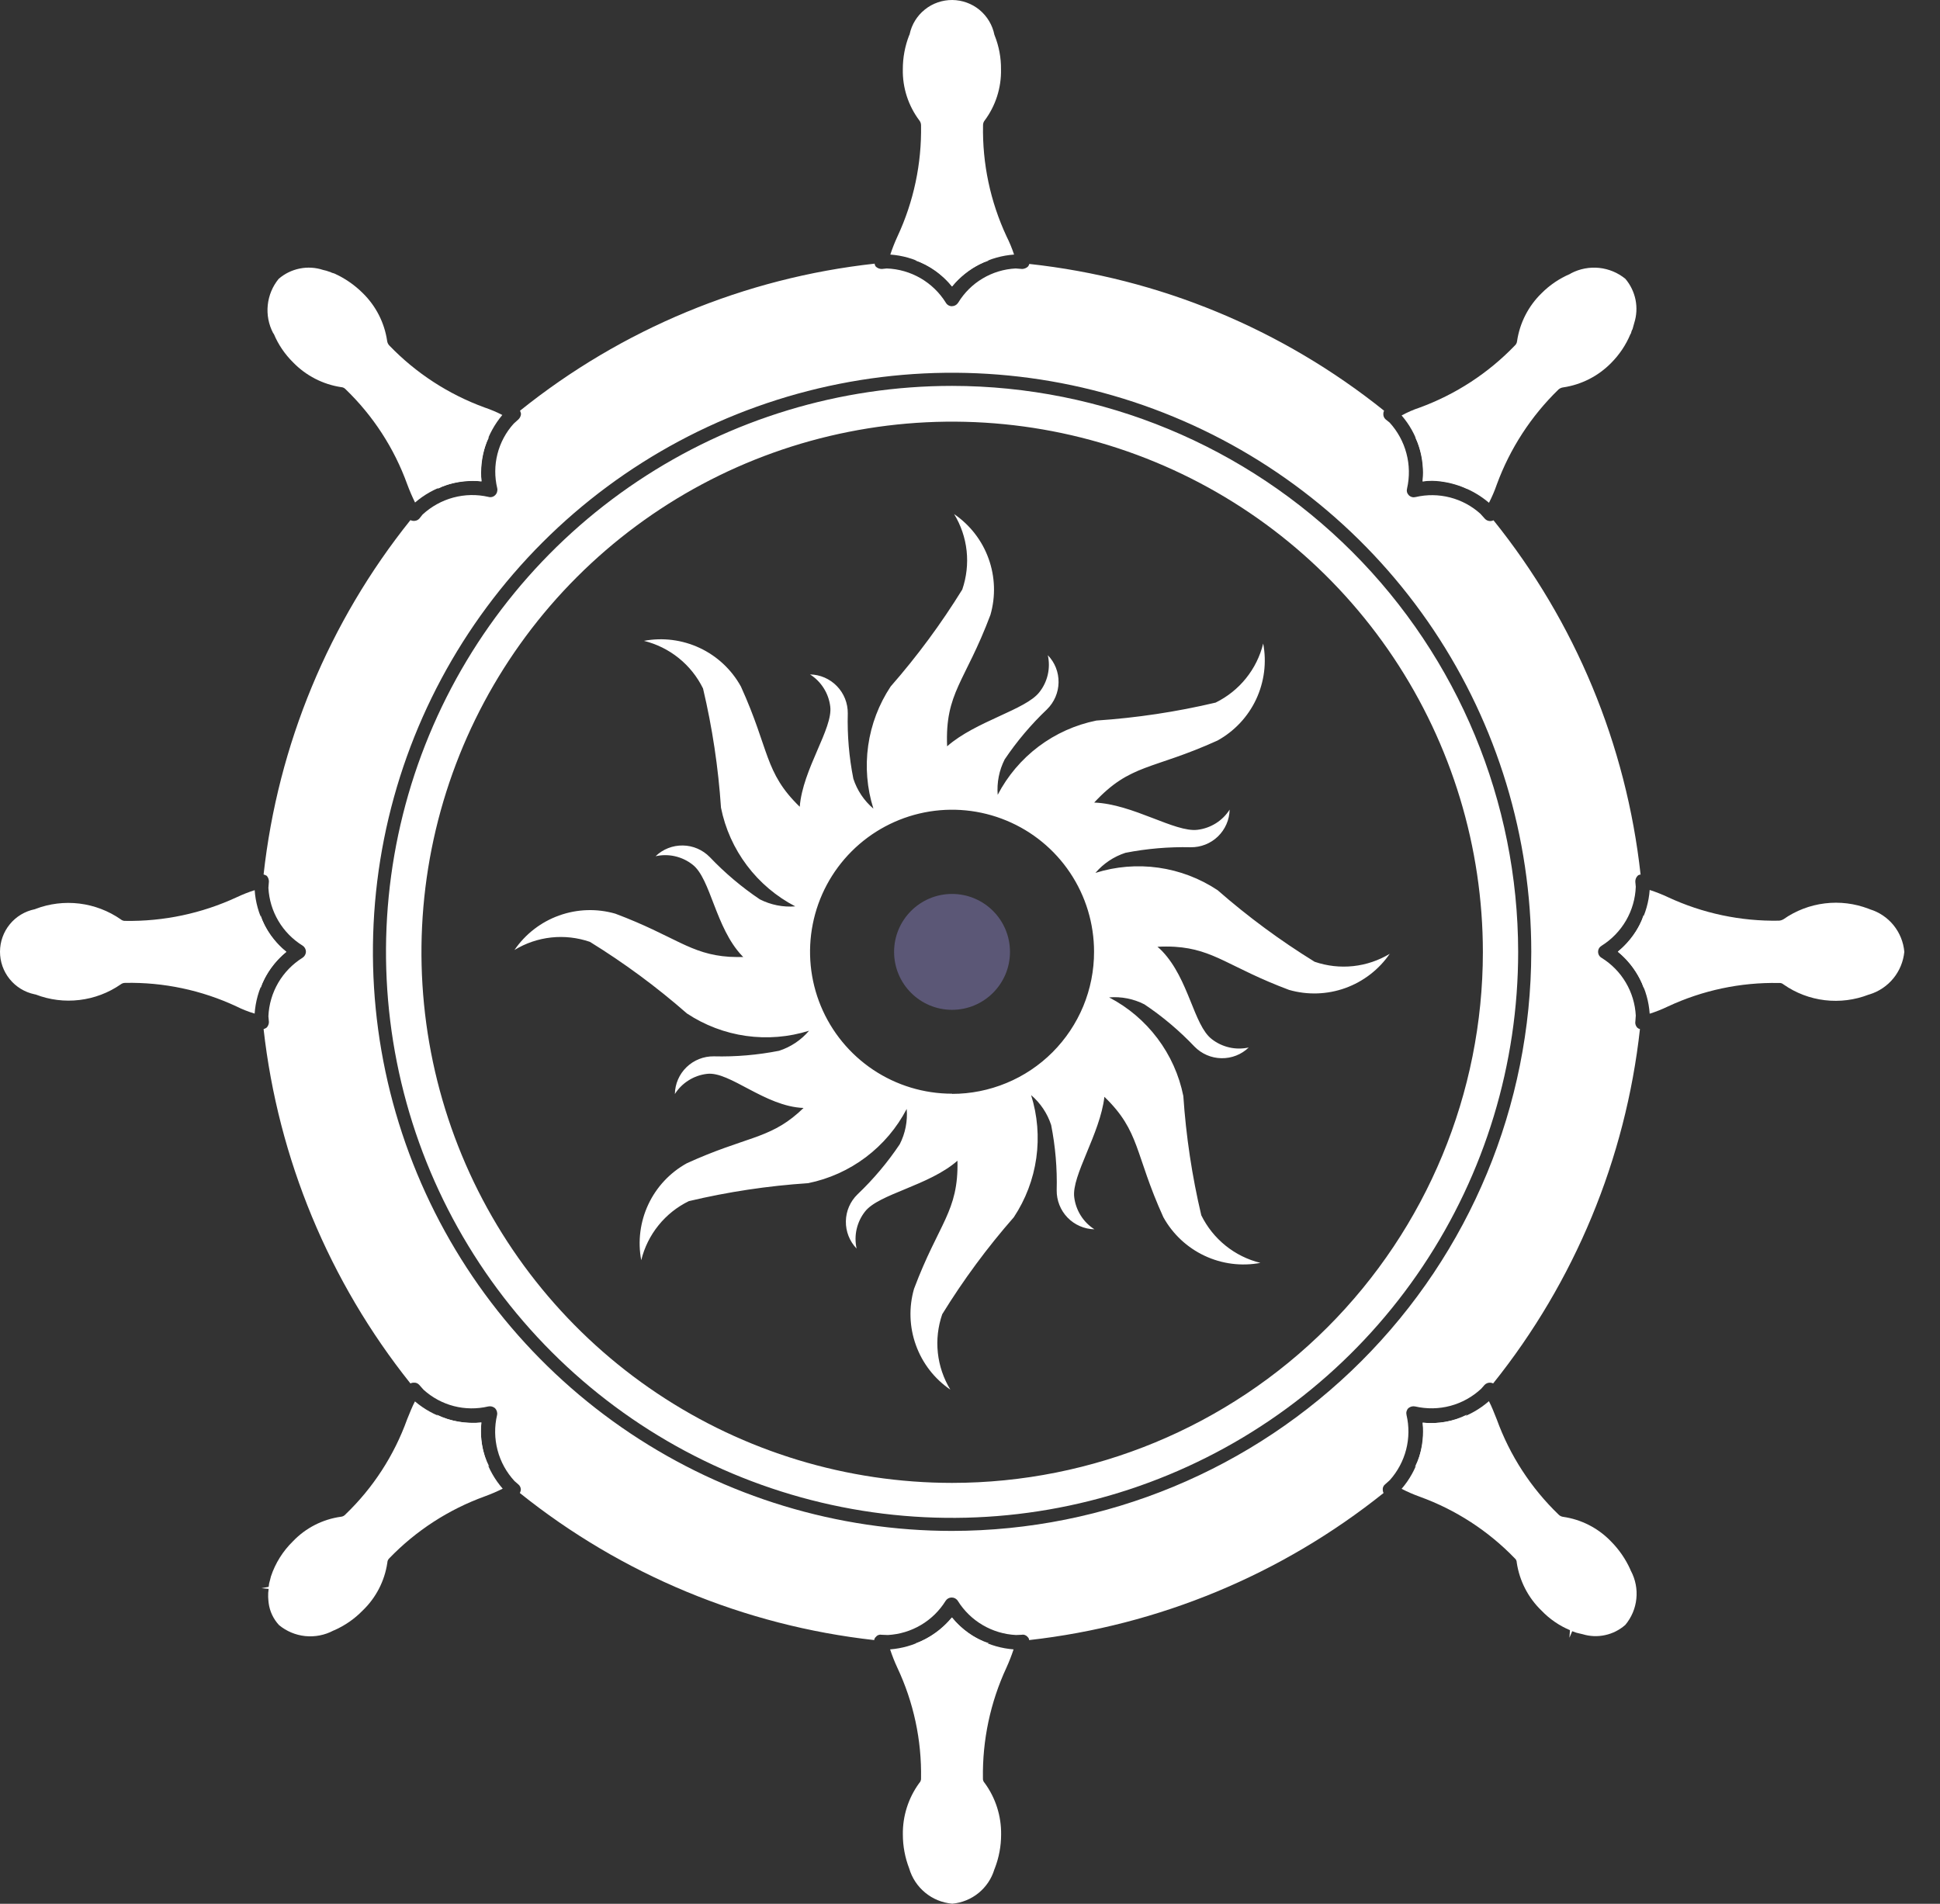 <svg width="54" height="53" viewBox="0 0 54 53" fill="none" xmlns="http://www.w3.org/2000/svg">
<rect x="0" y="0" width="54" height="53" fill="#333333" stroke="none"/>
<path d="M26.502 10.743C23.385 10.743 20.339 11.667 17.747 13.398C15.156 15.129 13.137 17.59 11.944 20.469C10.751 23.349 10.439 26.517 11.047 29.573C11.655 32.63 13.156 35.437 15.359 37.641C17.563 39.845 20.37 41.346 23.427 41.954C26.483 42.562 29.651 42.25 32.531 41.057C35.41 39.865 37.871 37.846 39.602 35.254C41.334 32.663 42.258 29.617 42.258 26.5C42.254 22.323 40.593 18.317 37.639 15.363C34.684 12.409 30.679 10.747 26.502 10.743ZM26.502 41.283C23.58 41.282 20.724 40.416 18.295 38.792C15.867 37.169 13.973 34.862 12.856 32.163C11.738 29.463 11.445 26.494 12.015 23.628C12.585 20.763 13.992 18.131 16.058 16.065C18.124 13.999 20.756 12.592 23.621 12.023C26.486 11.452 29.456 11.745 32.156 12.863C34.855 13.98 37.162 15.873 38.785 18.302C40.408 20.731 41.275 23.587 41.276 26.509C41.274 30.427 39.717 34.184 36.946 36.955C34.175 39.725 30.417 41.282 26.498 41.283H26.502Z" fill="white"/>
<path d="M26.5 7.221C26.154 7.221 25.817 7.228 25.471 7.249C25.877 7.385 26.235 7.637 26.5 7.975C26.766 7.636 27.126 7.383 27.535 7.249C27.191 7.228 26.845 7.221 26.5 7.221ZM26.5 45.03C26.232 45.364 25.875 45.615 25.471 45.756C25.816 45.777 26.154 45.784 26.5 45.784C26.846 45.784 27.191 45.777 27.529 45.749C27.122 45.615 26.764 45.365 26.5 45.03ZM7.252 25.477C7.231 25.814 7.224 26.153 7.224 26.499C7.224 26.845 7.231 27.175 7.252 27.514C7.389 27.113 7.639 26.761 7.971 26.499C7.635 26.237 7.385 25.881 7.252 25.477ZM45.519 28.457L45.532 28.273C45.515 27.949 45.42 27.633 45.254 27.353C45.089 27.073 44.858 26.838 44.581 26.666C44.552 26.65 44.527 26.625 44.509 26.595C44.492 26.566 44.483 26.532 44.483 26.497C44.483 26.463 44.492 26.429 44.509 26.4C44.527 26.37 44.552 26.346 44.581 26.329C44.862 26.153 45.095 25.912 45.261 25.626C45.427 25.34 45.52 25.017 45.532 24.687L45.519 24.546C45.518 24.516 45.523 24.486 45.534 24.458C45.544 24.43 45.561 24.405 45.581 24.384C45.593 24.372 45.606 24.363 45.62 24.357C45.635 24.351 45.651 24.348 45.666 24.349C45.269 20.738 43.849 17.315 41.572 14.485C41.546 14.498 41.517 14.505 41.487 14.506H41.48C41.453 14.506 41.425 14.501 41.4 14.49C41.374 14.479 41.351 14.463 41.333 14.443L41.206 14.302C40.965 14.085 40.676 13.93 40.362 13.849C40.049 13.768 39.721 13.764 39.406 13.837C39.372 13.846 39.337 13.847 39.304 13.838C39.27 13.829 39.24 13.812 39.215 13.788C39.191 13.763 39.173 13.733 39.164 13.699C39.156 13.666 39.157 13.631 39.166 13.598C39.239 13.276 39.233 12.941 39.148 12.622C39.064 12.303 38.903 12.009 38.681 11.765L38.568 11.674C38.546 11.654 38.529 11.63 38.518 11.603C38.508 11.576 38.503 11.547 38.505 11.519C38.505 11.489 38.512 11.46 38.526 11.434C35.69 9.159 32.265 7.741 28.651 7.348C28.645 7.376 28.63 7.403 28.61 7.425C28.567 7.463 28.512 7.485 28.454 7.488L28.271 7.474C27.948 7.49 27.633 7.585 27.354 7.751C27.075 7.916 26.841 8.148 26.672 8.425C26.653 8.455 26.627 8.48 26.596 8.497C26.566 8.515 26.531 8.524 26.495 8.525C26.461 8.525 26.427 8.516 26.397 8.498C26.367 8.48 26.343 8.455 26.326 8.425C26.151 8.144 25.91 7.911 25.624 7.745C25.337 7.579 25.015 7.486 24.684 7.474L24.544 7.488C24.483 7.488 24.425 7.465 24.381 7.425C24.36 7.401 24.348 7.371 24.346 7.34C20.733 7.737 17.308 9.157 14.475 11.434C14.487 11.461 14.496 11.489 14.502 11.519C14.5 11.577 14.475 11.633 14.432 11.674L14.299 11.794C14.082 12.034 13.927 12.323 13.847 12.637C13.767 12.951 13.765 13.279 13.841 13.594C13.848 13.627 13.846 13.662 13.836 13.696C13.827 13.729 13.809 13.759 13.784 13.784C13.76 13.808 13.73 13.826 13.696 13.835C13.663 13.843 13.628 13.843 13.595 13.833C13.272 13.759 12.937 13.766 12.617 13.852C12.298 13.938 12.005 14.101 11.762 14.325L11.671 14.439C11.652 14.459 11.629 14.475 11.603 14.486C11.578 14.496 11.55 14.502 11.523 14.502H11.515C11.484 14.502 11.452 14.495 11.424 14.48C9.153 17.314 7.736 20.735 7.337 24.345C7.366 24.353 7.395 24.365 7.422 24.38C7.442 24.401 7.459 24.426 7.469 24.454C7.48 24.482 7.485 24.512 7.485 24.541L7.471 24.718C7.488 25.042 7.583 25.358 7.749 25.638C7.914 25.918 8.145 26.153 8.422 26.325C8.45 26.343 8.473 26.367 8.49 26.397C8.506 26.427 8.515 26.46 8.515 26.494C8.515 26.527 8.506 26.561 8.49 26.59C8.473 26.62 8.45 26.645 8.422 26.663C8.143 26.837 7.911 27.076 7.745 27.359C7.58 27.643 7.485 27.962 7.471 28.291L7.485 28.453C7.485 28.481 7.479 28.51 7.468 28.536C7.458 28.563 7.442 28.587 7.422 28.608C7.396 28.627 7.367 28.641 7.337 28.65C7.742 32.257 9.159 35.676 11.424 38.514C11.452 38.499 11.484 38.492 11.515 38.493C11.544 38.49 11.574 38.495 11.601 38.505C11.627 38.516 11.652 38.534 11.671 38.556L11.79 38.69C12.03 38.907 12.319 39.064 12.633 39.145C12.947 39.226 13.275 39.229 13.591 39.155C13.624 39.148 13.658 39.149 13.691 39.157C13.724 39.166 13.755 39.182 13.78 39.204C13.804 39.229 13.821 39.259 13.831 39.292C13.841 39.325 13.843 39.36 13.836 39.394C13.76 39.716 13.765 40.053 13.85 40.374C13.934 40.695 14.097 40.989 14.322 41.233L14.428 41.325C14.451 41.344 14.469 41.367 14.481 41.394C14.493 41.421 14.499 41.45 14.498 41.48C14.492 41.509 14.483 41.537 14.47 41.565C17.304 43.837 20.725 45.257 24.334 45.659C24.335 45.642 24.34 45.626 24.347 45.612C24.354 45.597 24.364 45.584 24.377 45.574C24.394 45.55 24.418 45.531 24.445 45.52C24.472 45.509 24.502 45.505 24.532 45.511L24.715 45.518C25.039 45.5 25.355 45.405 25.635 45.239C25.915 45.074 26.15 44.843 26.322 44.566C26.34 44.538 26.364 44.515 26.394 44.498C26.424 44.482 26.457 44.474 26.491 44.474C26.524 44.474 26.557 44.482 26.587 44.498C26.616 44.515 26.642 44.538 26.66 44.566C26.833 44.844 27.071 45.076 27.353 45.241C27.635 45.407 27.954 45.502 28.28 45.518L28.442 45.511C28.473 45.505 28.504 45.508 28.532 45.52C28.561 45.531 28.586 45.549 28.605 45.574C28.617 45.584 28.627 45.597 28.634 45.612C28.641 45.626 28.645 45.642 28.646 45.659C32.255 45.254 35.676 43.834 38.511 41.565C38.497 41.538 38.49 41.509 38.489 41.48C38.486 41.45 38.49 41.421 38.501 41.394C38.512 41.367 38.53 41.343 38.553 41.325L38.687 41.205C38.903 40.962 39.059 40.671 39.14 40.356C39.221 40.041 39.225 39.711 39.151 39.394C39.143 39.36 39.142 39.325 39.151 39.292C39.16 39.259 39.177 39.228 39.2 39.204C39.227 39.182 39.257 39.166 39.29 39.157C39.323 39.149 39.357 39.148 39.391 39.155C39.714 39.229 40.051 39.224 40.372 39.138C40.692 39.052 40.987 38.888 41.23 38.661L41.322 38.556C41.342 38.535 41.366 38.519 41.392 38.508C41.419 38.497 41.448 38.492 41.477 38.493C41.506 38.493 41.535 38.5 41.562 38.514C43.832 35.68 45.249 32.259 45.648 28.65C45.62 28.643 45.593 28.628 45.572 28.608C45.535 28.566 45.515 28.513 45.517 28.458L45.519 28.457ZM26.502 42.62C23.313 42.62 20.196 41.674 17.545 39.903C14.894 38.131 12.828 35.614 11.608 32.668C10.387 29.722 10.068 26.481 10.69 23.354C11.312 20.226 12.848 17.354 15.102 15.099C17.357 12.845 20.229 11.309 23.357 10.687C26.484 10.065 29.725 10.384 32.671 11.605C35.617 12.825 38.134 14.891 39.906 17.542C41.677 20.193 42.623 23.31 42.623 26.499C42.617 30.773 40.917 34.87 37.894 37.893C34.872 40.915 30.774 42.615 26.5 42.62H26.502ZM13.402 13.4C13.352 12.977 13.425 12.549 13.613 12.166C13.104 12.618 12.624 13.1 12.175 13.611C12.554 13.421 12.98 13.348 13.4 13.4H13.402ZM13.402 39.6C12.974 39.647 12.541 39.571 12.155 39.382C12.615 39.893 13.104 40.378 13.62 40.833C13.426 40.454 13.35 40.027 13.4 39.605L13.402 39.6ZM39.602 39.6C39.655 40.025 39.579 40.457 39.383 40.84C39.895 40.382 40.38 39.895 40.834 39.381C40.453 39.575 40.024 39.653 39.599 39.605L39.602 39.6ZM45.752 25.466C45.621 25.873 45.371 26.231 45.033 26.495C45.37 26.76 45.622 27.118 45.76 27.523C45.781 27.178 45.788 26.841 45.788 26.495C45.788 26.149 45.778 25.809 45.752 25.47L45.752 25.466ZM39.389 12.165C39.578 12.547 39.651 12.976 39.6 13.399C39.689 13.384 39.779 13.377 39.868 13.377C40.206 13.381 40.538 13.461 40.84 13.611C40.383 13.103 39.897 12.621 39.386 12.166L39.389 12.165Z" fill="white"/>
<path d="M38.691 26.549C38.38 26.738 38.03 26.857 37.667 26.896C37.304 26.935 36.937 26.893 36.592 26.775C35.638 26.186 34.735 25.52 33.892 24.782C33.397 24.453 32.834 24.239 32.246 24.156C31.658 24.073 31.058 24.122 30.491 24.301C30.713 24.041 31.001 23.848 31.326 23.742C31.924 23.625 32.533 23.573 33.142 23.587C33.425 23.591 33.698 23.483 33.901 23.287C34.104 23.09 34.222 22.821 34.227 22.539C34.13 22.693 33.998 22.823 33.844 22.92C33.689 23.017 33.515 23.079 33.334 23.101C32.703 23.18 31.534 22.382 30.457 22.343C31.47 21.251 32.068 21.443 33.892 20.615C34.36 20.355 34.736 19.955 34.964 19.47C35.191 18.985 35.261 18.441 35.161 17.915C35.075 18.269 34.911 18.6 34.682 18.884C34.453 19.169 34.164 19.399 33.837 19.56C32.746 19.818 31.635 19.985 30.517 20.06C29.934 20.178 29.385 20.425 28.91 20.782C28.435 21.14 28.046 21.599 27.771 22.127C27.744 21.787 27.811 21.446 27.965 21.142C28.305 20.636 28.7 20.169 29.142 19.749C29.344 19.551 29.461 19.282 29.465 18.999C29.47 18.716 29.363 18.443 29.166 18.24C29.206 18.418 29.206 18.603 29.165 18.781C29.125 18.959 29.045 19.126 28.931 19.27C28.55 19.762 27.16 20.076 26.363 20.777C26.302 19.277 26.863 18.997 27.569 17.117C27.717 16.603 27.699 16.055 27.517 15.551C27.336 15.047 27 14.614 26.558 14.312C26.748 14.623 26.867 14.973 26.906 15.336C26.945 15.699 26.903 16.066 26.785 16.412C26.196 17.365 25.53 18.268 24.791 19.112C24.463 19.607 24.249 20.169 24.166 20.757C24.083 21.345 24.132 21.945 24.311 22.512C24.051 22.291 23.858 22.002 23.753 21.679C23.634 21.08 23.582 20.47 23.598 19.861C23.601 19.578 23.493 19.305 23.296 19.102C23.099 18.898 22.83 18.781 22.547 18.776C22.702 18.873 22.832 19.005 22.929 19.159C23.027 19.314 23.088 19.488 23.11 19.669C23.188 20.282 22.343 21.41 22.261 22.46C21.27 21.499 21.428 20.884 20.623 19.112C20.364 18.643 19.964 18.268 19.479 18.04C18.994 17.812 18.45 17.742 17.924 17.841C18.278 17.928 18.609 18.092 18.893 18.321C19.178 18.55 19.408 18.839 19.569 19.167C19.827 20.257 19.994 21.368 20.069 22.487C20.186 23.07 20.433 23.619 20.791 24.094C21.148 24.569 21.608 24.958 22.136 25.233C21.796 25.26 21.455 25.192 21.151 25.038C20.645 24.698 20.178 24.303 19.758 23.862C19.56 23.659 19.291 23.542 19.008 23.538C18.725 23.533 18.452 23.64 18.248 23.837C18.427 23.797 18.612 23.797 18.79 23.838C18.968 23.879 19.135 23.958 19.279 24.072C19.784 24.463 19.912 25.825 20.654 26.608L20.689 26.643C20.561 26.643 20.433 26.644 20.305 26.637C19.206 26.567 18.785 26.058 17.127 25.436C16.612 25.288 16.064 25.306 15.56 25.488C15.056 25.669 14.623 26.005 14.32 26.447C14.633 26.257 14.982 26.138 15.345 26.099C15.708 26.06 16.075 26.102 16.421 26.221C17.374 26.809 18.277 27.475 19.12 28.214C19.616 28.542 20.178 28.756 20.766 28.839C21.354 28.922 21.954 28.873 22.52 28.695C22.3 28.954 22.011 29.148 21.686 29.253C21.088 29.371 20.479 29.423 19.869 29.408C19.587 29.404 19.314 29.512 19.11 29.709C18.907 29.905 18.79 30.175 18.785 30.457C18.882 30.303 19.013 30.173 19.168 30.076C19.323 29.978 19.497 29.917 19.678 29.896C20.309 29.816 21.294 30.807 22.367 30.845C22.319 30.892 22.267 30.939 22.218 30.983C21.387 31.715 20.733 31.649 19.119 32.384C18.65 32.643 18.275 33.043 18.047 33.528C17.819 34.013 17.749 34.557 17.849 35.084C17.935 34.729 18.099 34.398 18.328 34.114C18.557 33.829 18.846 33.599 19.174 33.439C20.264 33.18 21.375 33.013 22.494 32.939C23.076 32.821 23.625 32.574 24.1 32.216C24.575 31.858 24.964 31.399 25.238 30.872C25.266 31.211 25.199 31.552 25.044 31.856C24.705 32.362 24.311 32.83 23.869 33.25C23.666 33.447 23.549 33.716 23.545 33.999C23.54 34.282 23.647 34.555 23.843 34.759C23.804 34.58 23.804 34.395 23.845 34.217C23.886 34.039 23.965 33.872 24.078 33.729C24.459 33.237 25.854 33.012 26.651 32.314C26.683 33.731 26.133 34.041 25.442 35.88C25.294 36.395 25.312 36.943 25.494 37.447C25.675 37.951 26.01 38.385 26.453 38.687C26.263 38.375 26.144 38.025 26.105 37.662C26.066 37.299 26.108 36.932 26.227 36.587C26.815 35.633 27.481 34.73 28.22 33.887C28.548 33.391 28.762 32.829 28.845 32.241C28.928 31.653 28.879 31.053 28.701 30.487C28.96 30.708 29.153 30.996 29.259 31.32C29.377 31.919 29.429 32.528 29.413 33.138C29.41 33.42 29.518 33.693 29.715 33.897C29.912 34.1 30.181 34.217 30.463 34.223C30.309 34.125 30.179 33.994 30.082 33.839C29.985 33.684 29.923 33.51 29.901 33.328C29.826 32.728 30.62 31.57 30.741 30.535C31.741 31.5 31.578 32.114 32.383 33.888C32.643 34.356 33.043 34.731 33.528 34.959C34.013 35.188 34.557 35.257 35.084 35.158C34.729 35.071 34.398 34.907 34.114 34.678C33.829 34.449 33.599 34.16 33.438 33.833C33.18 32.741 33.013 31.631 32.938 30.512C32.821 29.929 32.574 29.38 32.216 28.905C31.858 28.43 31.399 28.041 30.872 27.767C31.211 27.739 31.552 27.806 31.855 27.961C32.362 28.3 32.829 28.695 33.249 29.137C33.447 29.339 33.716 29.456 33.999 29.46C34.282 29.465 34.555 29.358 34.758 29.162C34.58 29.201 34.395 29.201 34.217 29.16C34.039 29.119 33.872 29.04 33.728 28.927C33.224 28.536 33.096 27.267 32.353 26.483C32.311 26.439 32.266 26.397 32.218 26.358C32.379 26.349 32.541 26.349 32.702 26.358C33.801 26.428 34.222 26.936 35.88 27.558C36.395 27.706 36.943 27.688 37.447 27.507C37.951 27.325 38.385 26.99 38.687 26.548L38.691 26.549ZM26.5 30.448C25.718 30.448 24.954 30.216 24.304 29.782C23.654 29.347 23.147 28.73 22.848 28.008C22.549 27.285 22.471 26.491 22.624 25.724C22.776 24.957 23.153 24.253 23.706 23.7C24.259 23.147 24.963 22.771 25.73 22.618C26.497 22.466 27.291 22.544 28.014 22.844C28.736 23.143 29.353 23.649 29.787 24.299C30.222 24.95 30.453 25.714 30.453 26.496C30.454 27.015 30.352 27.53 30.154 28.01C29.955 28.49 29.664 28.926 29.297 29.294C28.93 29.661 28.494 29.953 28.014 30.151C27.534 30.35 27.019 30.453 26.5 30.453V30.448Z" fill="white"/>
<path d="M26.5 28.113C27.391 28.113 28.113 27.39 28.113 26.5C28.113 25.609 27.391 24.887 26.5 24.887C25.61 24.887 24.887 25.609 24.887 26.5C24.887 27.39 25.61 28.113 26.5 28.113Z" fill="#5B5776"/>
<path d="M28.227 7.087C27.894 7.111 27.57 7.202 27.273 7.355C26.977 7.507 26.714 7.718 26.5 7.975C26.289 7.718 26.027 7.507 25.732 7.355C25.436 7.202 25.113 7.111 24.782 7.087C24.839 6.914 24.906 6.745 24.982 6.58C25.433 5.612 25.657 4.554 25.637 3.487C25.637 3.441 25.622 3.396 25.595 3.36C25.284 2.948 25.12 2.445 25.13 1.93C25.129 1.607 25.189 1.287 25.305 0.986C25.314 0.976 25.319 0.964 25.32 0.951C25.378 0.68 25.528 0.437 25.745 0.264C25.961 0.091 26.231 -0.002 26.508 4.77503e-05C26.785 0.003 27.053 0.1 27.267 0.277C27.48 0.454 27.626 0.7 27.68 0.972C27.683 0.975 27.686 0.98 27.686 0.986C27.806 1.286 27.866 1.606 27.863 1.93C27.874 2.444 27.713 2.948 27.404 3.36C27.377 3.396 27.362 3.441 27.363 3.487C27.342 4.554 27.566 5.612 28.017 6.58C28.099 6.744 28.169 6.913 28.227 7.087Z" fill="white"/>
<path d="M45.489 8.993C45.474 9.042 45.461 9.093 45.44 9.169C45.432 9.169 45.411 9.232 45.411 9.232C45.408 9.248 45.403 9.265 45.398 9.281C45.391 9.288 45.391 9.295 45.383 9.302C45.259 9.601 45.077 9.872 44.849 10.102C44.489 10.47 44.019 10.71 43.51 10.785C43.463 10.791 43.419 10.811 43.383 10.841C42.618 11.583 42.03 12.489 41.663 13.489C41.603 13.664 41.53 13.833 41.446 13.997C41.003 13.621 40.447 13.405 39.867 13.384C39.778 13.383 39.688 13.391 39.599 13.405C39.63 13.074 39.595 12.742 39.494 12.425C39.394 12.11 39.231 11.817 39.014 11.566C39.174 11.478 39.342 11.405 39.514 11.348C40.517 10.981 41.423 10.391 42.163 9.622C42.199 9.591 42.222 9.548 42.227 9.502C42.301 8.992 42.541 8.522 42.91 8.163C43.136 7.936 43.404 7.754 43.699 7.628C43.711 7.622 43.723 7.615 43.733 7.607C43.973 7.482 44.243 7.431 44.511 7.458C44.779 7.486 45.033 7.591 45.242 7.762C45.384 7.929 45.481 8.13 45.525 8.345C45.568 8.56 45.556 8.783 45.489 8.993Z" fill="white"/>
<path d="M53.007 26.498C52.98 26.769 52.874 27.026 52.703 27.236C52.531 27.447 52.301 27.602 52.041 27.683C52.035 27.683 52.02 27.69 52.014 27.69C51.626 27.841 51.208 27.894 50.795 27.845C50.382 27.796 49.987 27.646 49.647 27.408C49.628 27.392 49.607 27.379 49.584 27.372C49.561 27.365 49.537 27.363 49.513 27.366C48.447 27.345 47.392 27.569 46.426 28.02C46.262 28.099 46.093 28.166 45.919 28.221C45.896 27.888 45.805 27.563 45.652 27.267C45.5 26.97 45.288 26.707 45.032 26.494C45.287 26.282 45.498 26.021 45.65 25.725C45.803 25.43 45.895 25.107 45.919 24.776C46.092 24.832 46.262 24.899 46.426 24.976C47.394 25.427 48.452 25.651 49.52 25.631C49.565 25.627 49.608 25.613 49.647 25.589C49.987 25.351 50.382 25.2 50.794 25.15C51.207 25.099 51.625 25.151 52.014 25.3C52.028 25.307 52.035 25.306 52.048 25.314C52.308 25.393 52.538 25.549 52.709 25.76C52.879 25.971 52.983 26.228 53.007 26.498Z" fill="white"/>
<path d="M45.242 45.235C45.083 45.376 44.89 45.475 44.681 45.52C44.473 45.566 44.256 45.558 44.051 45.495L43.995 45.482C43.953 45.475 43.917 45.461 43.876 45.453L43.763 45.412L43.685 45.594L43.7 45.383C43.402 45.258 43.134 45.074 42.91 44.84C42.538 44.483 42.295 44.012 42.219 43.502C42.219 43.479 42.214 43.456 42.204 43.435C42.195 43.415 42.181 43.396 42.163 43.382C41.423 42.615 40.516 42.028 39.514 41.666C39.342 41.604 39.175 41.531 39.014 41.448C39.23 41.197 39.394 40.904 39.495 40.588C39.595 40.272 39.631 39.939 39.599 39.608C39.931 39.638 40.266 39.601 40.583 39.498C40.9 39.394 41.193 39.228 41.444 39.008C41.523 39.157 41.586 39.326 41.663 39.516C42.026 40.518 42.614 41.424 43.382 42.164C43.416 42.199 43.46 42.221 43.508 42.228C44.016 42.3 44.485 42.541 44.84 42.91C45.068 43.139 45.251 43.406 45.383 43.7C45.383 43.714 45.391 43.721 45.398 43.735C45.523 43.972 45.576 44.241 45.548 44.508C45.521 44.775 45.414 45.028 45.242 45.235Z" fill="white"/>
<path d="M28.015 46.425C27.566 47.391 27.343 48.446 27.36 49.511C27.358 49.534 27.362 49.557 27.371 49.579C27.379 49.601 27.392 49.621 27.409 49.638C27.713 50.054 27.874 50.559 27.866 51.075C27.866 51.395 27.806 51.713 27.691 52.012C27.683 52.026 27.683 52.033 27.677 52.047C27.599 52.304 27.445 52.532 27.237 52.701C27.029 52.87 26.774 52.974 26.506 52.998C26.23 52.974 25.967 52.868 25.753 52.691C25.539 52.515 25.383 52.278 25.306 52.012C25.191 51.713 25.131 51.395 25.131 51.075C25.123 50.559 25.284 50.054 25.588 49.638C25.605 49.621 25.618 49.601 25.626 49.579C25.635 49.557 25.639 49.534 25.637 49.511C25.657 48.445 25.43 47.389 24.976 46.425C24.899 46.259 24.833 46.09 24.776 45.918C25.107 45.892 25.43 45.8 25.725 45.647C26.02 45.495 26.282 45.285 26.494 45.03C26.707 45.285 26.968 45.496 27.264 45.648C27.559 45.801 27.882 45.892 28.213 45.918C28.156 46.09 28.09 46.259 28.015 46.425Z" fill="white"/>
<path d="M13.993 41.444C13.829 41.525 13.659 41.598 13.486 41.661C12.484 42.025 11.578 42.613 10.838 43.38C10.82 43.397 10.806 43.416 10.796 43.438C10.787 43.46 10.782 43.484 10.781 43.508C10.706 44.016 10.463 44.485 10.091 44.84C9.868 45.069 9.602 45.253 9.31 45.383C9.296 45.39 9.282 45.39 9.275 45.397C9.036 45.523 8.765 45.575 8.497 45.548C8.229 45.52 7.974 45.414 7.767 45.242C7.609 45.072 7.508 44.858 7.478 44.629C7.471 44.587 7.471 44.544 7.464 44.46C7.461 44.384 7.466 44.309 7.478 44.234L7.278 44.214L7.478 44.178L7.492 44.078C7.499 44.044 7.513 44.009 7.52 43.973L7.541 43.888C7.664 43.517 7.875 43.182 8.154 42.909C8.51 42.536 8.982 42.295 9.493 42.225C9.539 42.221 9.582 42.198 9.613 42.163C10.383 41.425 10.971 40.518 11.332 39.514C11.409 39.324 11.473 39.162 11.55 39.014C11.803 39.229 12.097 39.392 12.413 39.494C12.73 39.596 13.064 39.633 13.396 39.605C13.366 39.936 13.403 40.27 13.506 40.586C13.609 40.902 13.775 41.194 13.993 41.444Z" fill="white"/>
<path d="M7.969 26.498C7.713 26.711 7.504 26.973 7.352 27.268C7.201 27.563 7.111 27.886 7.088 28.218C6.913 28.166 6.743 28.099 6.581 28.018C5.613 27.566 4.555 27.342 3.488 27.363C3.442 27.362 3.397 27.376 3.361 27.404C3.019 27.641 2.625 27.79 2.212 27.839C1.799 27.889 1.381 27.836 0.994 27.687C0.98 27.687 0.973 27.68 0.959 27.68C0.687 27.622 0.443 27.473 0.269 27.257C0.094 27.041 -0.001 26.771 5.29122e-06 26.493C0.001 26.215 0.097 25.946 0.273 25.731C0.449 25.516 0.693 25.369 0.966 25.313C0.969 25.313 0.973 25.313 0.977 25.311C0.98 25.31 0.984 25.308 0.987 25.305C1.376 25.156 1.796 25.105 2.21 25.155C2.624 25.206 3.019 25.356 3.362 25.595C3.379 25.61 3.399 25.621 3.421 25.628C3.443 25.636 3.466 25.638 3.489 25.637C4.556 25.654 5.613 25.43 6.582 24.982C6.746 24.904 6.915 24.837 7.089 24.782C7.111 25.113 7.201 25.435 7.352 25.73C7.503 26.026 7.713 26.287 7.969 26.498Z" fill="white"/>
<path d="M13.402 13.4C13.07 13.369 12.735 13.405 12.417 13.506C12.1 13.607 11.806 13.772 11.553 13.99C11.472 13.825 11.399 13.655 11.335 13.482C10.973 12.479 10.385 11.573 9.617 10.834C9.585 10.8 9.542 10.78 9.497 10.778C8.987 10.701 8.516 10.458 8.158 10.088C7.929 9.862 7.747 9.594 7.623 9.299C7.616 9.292 7.609 9.278 7.602 9.271C7.477 9.032 7.425 8.761 7.453 8.493C7.481 8.225 7.586 7.971 7.757 7.763C7.924 7.618 8.127 7.519 8.344 7.476C8.561 7.432 8.786 7.446 8.997 7.516C9.054 7.527 9.111 7.543 9.166 7.565C9.19 7.57 9.214 7.579 9.236 7.593C9.257 7.6 9.278 7.607 9.306 7.614C9.599 7.746 9.866 7.93 10.095 8.157C10.463 8.516 10.703 8.986 10.777 9.496C10.784 9.544 10.806 9.588 10.841 9.623C11.579 10.389 12.483 10.976 13.482 11.342C13.654 11.4 13.821 11.47 13.982 11.553C13.769 11.807 13.607 12.101 13.507 12.418C13.408 12.736 13.372 13.069 13.402 13.4Z" fill="white"/>
</svg>
